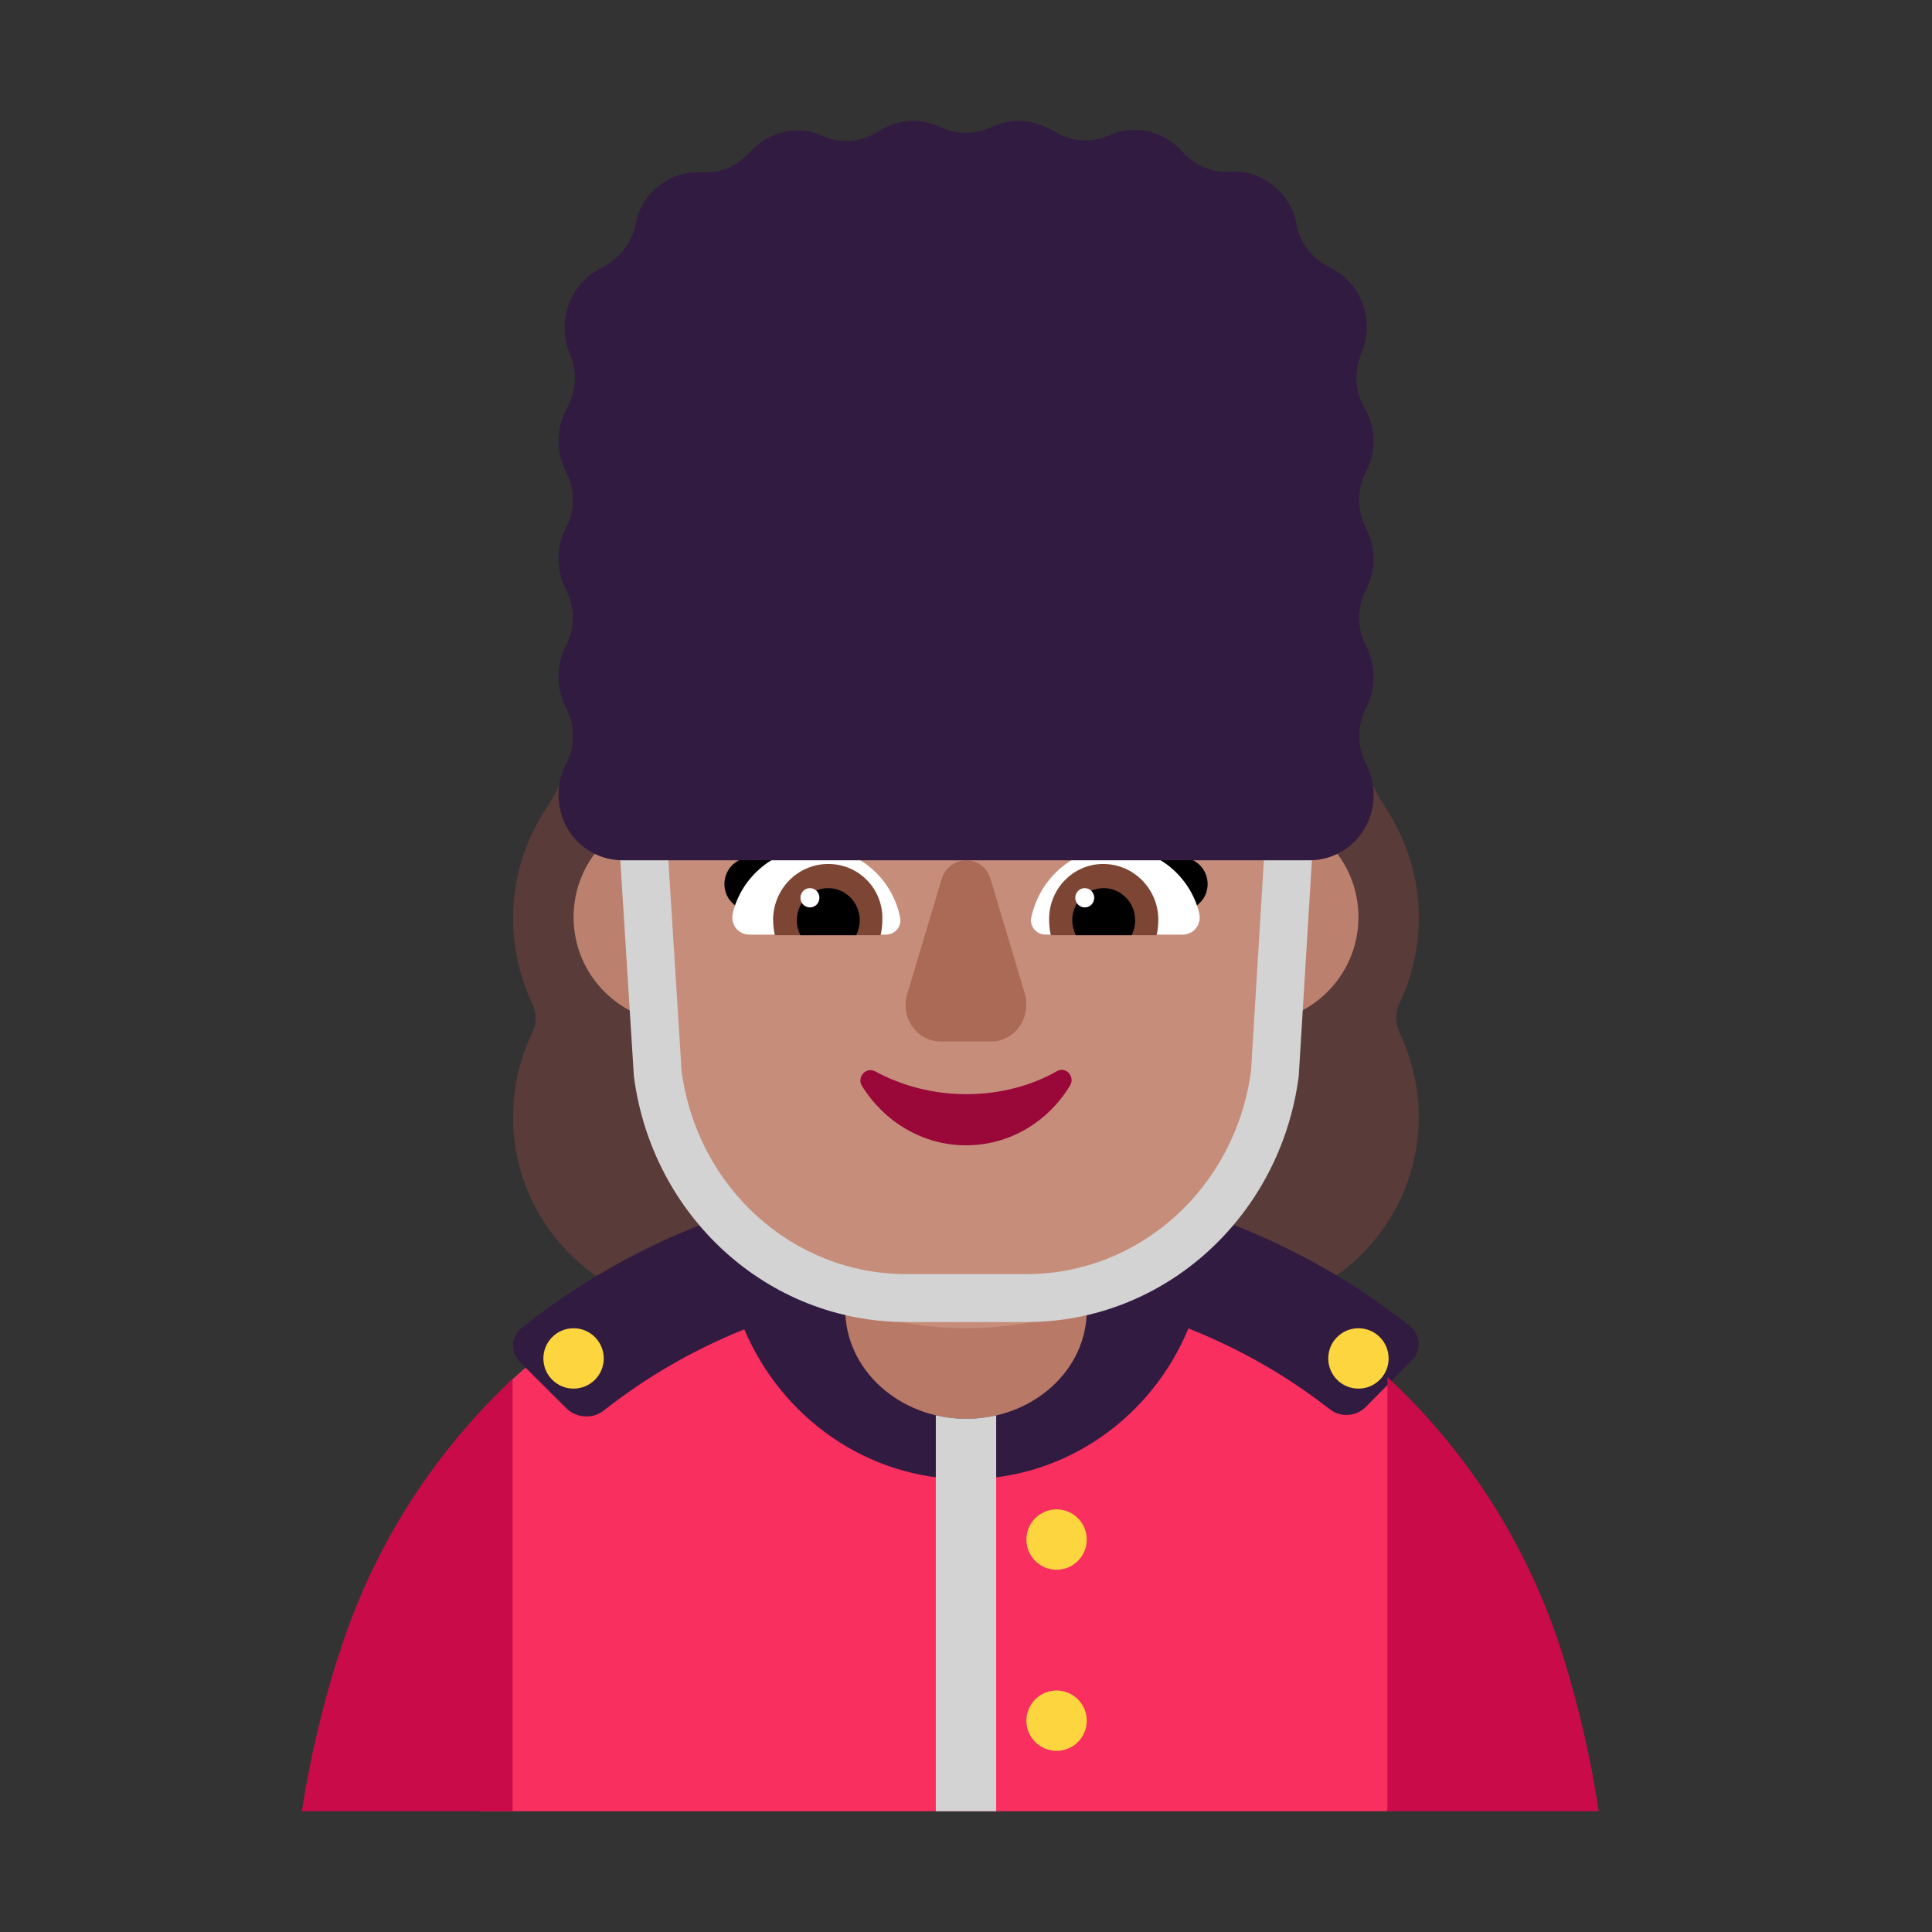 <svg enable-background="new 0 0 128 128" viewBox="0 0 128 128" xmlns="http://www.w3.org/2000/svg"><rect x="0" y="0" width="128" height="128" fill="#333333" stroke="none"/><g transform="scale(4)"><path d="m23.177 16.625c.206-.43.323-.909.323-1.428 0-.675-.206-1.291-.549-1.819-.353-.528-.529-1.134-.529-1.77v-.01c0-1.819-1.47-3.285-3.292-3.285-.176 0-.353-.088-.451-.225-.598-.831-1.577-1.379-2.675-1.379-1.107 0-2.077.548-2.675 1.379-.118.156-.284.235-.461.235-1.822 0-3.292 1.467-3.292 3.286v.01c0 .626-.176 1.242-.529 1.77-.343.518-.549 1.144-.549 1.819 0 .508.118.997.323 1.428.069.147.069.313 0 .46-.206.42-.323.9-.323 1.408 0 1.77 1.44 3.207 3.214 3.207h8.573c1.773 0 3.214-1.438 3.214-3.207 0-.499-.118-.978-.323-1.408-.069-.157-.069-.323 0-.469z" fill="#593b39"/><path d="m22.98 30 .52-3-.52-4.19c-1.92-1.78-4.48-2.83-7.22-2.83-2.76 0-5.408 1.136-7.338 2.926l-.234 3.547-.234 3.547z" fill="#f92f60"/><path d="m13 15.19c0 .967-.783 1.75-1.75 1.75s-1.75-.783-1.75-1.75.783-1.75 1.75-1.75 1.75.783 1.75 1.75z" fill="#bb806e"/><path d="m22.5 15.19c0 .967-.783 1.75-1.75 1.75s-1.75-.783-1.75-1.75.783-1.75 1.75-1.75 1.75.783 1.75 1.75z" fill="#bb806e"/><path d="m8.618 22.566.775.772c.161.149.423.167.604.028.707-.559 1.493-1.011 2.331-1.348.617 1.458 2.033 2.483 3.676 2.483 1.657 0 3.074-1.032 3.68-2.498.839.332 1.626.781 2.337 1.335.171.14.433.13.594-.028l.765-.772c.171-.167.151-.428-.03-.577-2.044-1.618-4.633-2.501-7.332-2.501-2.719 0-5.318.893-7.372 2.529-.181.149-.201.409-.03.577z" fill="#321b41"/><path d="m16.005 23.5c-1.106 0-2.005-.812-2.005-1.812v-1.188h4v1.188c.009 1-.889 1.812-1.995 1.812z" fill="#b87a66"/><g fill="#fcd53f"><path d="m10 22.5c0 .276-.224.5-.5.5s-.5-.224-.5-.5.224-.5.5-.5.5.224.5.5z"/><path d="m18 25.5c0 .276-.224.5-.5.5s-.5-.224-.5-.5.224-.5.5-.5.5.224.5.5z"/><path d="m22.5 23c.276 0 .5-.224.5-.5s-.224-.5-.5-.5-.5.224-.5.5.224.5.5.5z"/><path d="m18 28.5c0 .276-.224.5-.5.5s-.5-.224-.5-.5.224-.5.5-.5.5.224.5.5z"/></g><path d="m20.074 12.79h-3.316c-1.316 0-2.542-.623-3.276-1.675-.131-.175-.402-.146-.482.049l-.08.195c-.231.555-.683.993-1.236 1.236-.03.01-.07.029-.1.039-.241.117-.814.487-.834 1.441l.141 3.193c.12 2.833 2.371 4.731 5.114 4.731 2.733 0 4.994-1.898 5.114-4.731l.131-3.037c-.02-1.343-.995-1.431-1.176-1.441z" fill="#c68d7b"/><path d="m13.335 13.93c.57 0 1.042.41 1.337.86-.283.089-.559.168-.834.247-.403.116-.802.23-1.211.373l-.492-.45c-.197-.18-.177-.51.039-.67.325-.23.757-.36 1.16-.36z"/><path d="m18.665 13.93c-.57 0-1.042.41-1.337.86.287.09.565.171.842.25.398.115.792.228 1.204.37l.492-.45c.197-.18.177-.51-.039-.67-.325-.23-.757-.36-1.16-.36z"/><path d="m12.136 15.13c.147-.62.708-1.09 1.377-1.09.688 0 1.268.5 1.396 1.16.029.15-.088.28-.236.28h-2.261c-.187 0-.315-.17-.275-.35z" fill="#fff"/><path d="m19.864 15.13c-.147-.62-.708-1.09-1.377-1.09-.698 0-1.268.5-1.406 1.16-.029.15.088.28.236.28h2.271c.187 0 .315-.17.275-.35z" fill="#fff"/><path d="m12.805 15.24c0-.52.413-.93.914-.93.511 0 .914.42.895.93 0 .09-.01.17-.029.25h-1.75c-.02-.08-.029-.16-.029-.25z" fill="#7d4533"/><path d="m19.186 15.24c0-.52-.413-.93-.914-.93-.501 0-.905.42-.895.93 0 .09.01.17.029.25h1.75c.02-.08.029-.16.029-.25z" fill="#7d4533"/><path d="m13.719 14.71c.285 0 .521.24.521.53 0 .08-.02.17-.059.25h-.924c-.039-.08-.059-.16-.059-.25 0-.29.236-.53.521-.53z"/><path d="m18.281 14.71c-.285 0-.521.24-.521.53 0 .08.02.17.059.25h.924c.039-.08.059-.16.059-.25 0-.29-.236-.53-.521-.53z"/><path d="m13.572 14.87c0 .088-.07.16-.157.16s-.157-.072-.157-.16c0-.088.07-.16.157-.16s.157.072.157.16z" fill="#fff"/><path d="m18.124 14.87c0 .088-.07.16-.157.16-.087 0-.157-.072-.157-.16 0-.088.07-.16.157-.16.087 0 .157.072.157.16z" fill="#fff"/><path d="m15.594 14.568-.567 1.895c-.119.394.159.787.557.787h.835c.388 0 .666-.393.557-.787l-.567-1.895c-.119-.424-.686-.424-.815 0z" fill="#ab6a55"/><path d="m16.008 18.123c-.552 0-1.076-.14-1.514-.379-.152-.08-.305.1-.219.239.362.588 1.0.987 1.723.987.724 0 1.361-.389 1.723-.987.095-.149-.067-.329-.219-.239-.419.239-.943.379-1.495.379z" fill="#990838"/><path d="m10.896 11.475-.793.05.396 6.301c.301 2.319 2.213 4.071 4.507 4.071h1.998c2.293 0 4.206-1.752 4.507-4.071l.385-6.302-.793-.048-.382 6.261c-.258 1.938-1.849 3.366-3.717 3.366h-1.998c-1.869 0-3.46-1.428-3.717-3.366z" fill="#d3d3d3"/><path d="m16.005 23.5c-.174 0-.343-.02-.505-.058v6.558h1v-6.556c-.158.036-.324.056-.495.056z" fill="#d3d3d3"/><path d="m22.75 9.258c0-.19-.049-.361-.128-.521-.147-.281-.147-.632 0-.912.079-.15.128-.331.128-.521 0-.2-.059-.401-.157-.561-.157-.271-.167-.601-.039-.902.118-.291.118-.632-.039-.932-.108-.221-.285-.381-.492-.481-.285-.14-.492-.401-.551-.722 0-.01 0-.01 0-.02-.098-.431-.443-.762-.865-.832-.079-.01-.157-.02-.236-.01-.305.02-.59-.11-.796-.341-.197-.221-.472-.351-.787-.351-.147 0-.285.03-.413.09-.305.13-.639.11-.914-.07-.177-.1-.383-.17-.59-.17-.157 0-.305.04-.443.1-.275.13-.58.13-.855 0-.138-.06-.285-.1-.443-.1-.216 0-.423.07-.59.18-.275.18-.62.2-.914.07-.128-.06-.266-.09-.413-.09-.315 0-.59.14-.787.351-.206.231-.492.361-.796.341-.079 0-.157 0-.236.01-.423.07-.777.401-.865.832v.02c-.069.321-.285.581-.57.722-.236.12-.423.311-.531.581-.108.281-.098.581.01.842.128.291.108.622-.049.902-.088.16-.138.341-.138.541 0 .19.049.361.128.521.147.281.147.632 0 .912-.088.15-.128.331-.128.521 0 .19.049.361.128.521.147.281.147.632 0 .912-.088.15-.128.331-.128.521 0 .19.049.361.128.521.147.281.147.632 0 .912-.079.15-.128.331-.128.521 0 .602.472 1.083 1.062 1.083h.039.02 11.239.029.049c.59 0 1.062-.481 1.062-1.083 0-.19-.049-.361-.128-.521-.147-.281-.147-.632 0-.912.079-.15.128-.331.128-.521 0-.191-.049-.361-.128-.521-.147-.281-.147-.632 0-.912.079-.16.128-.331.128-.521z" fill="#321b41"/><path d="m8.49 30v-7.16c-1.3 1.22-2.31 2.77-2.87 4.55l-.03.08c-.26.83-.46 1.68-.59 2.53z" fill="#ca0b4a"/><path d="m26.48 30c-.13-.87-.329-1.72-.588-2.56-.568-1.82-1.585-3.4-2.912-4.63v7.19z" fill="#ca0b4a"/></g></svg>